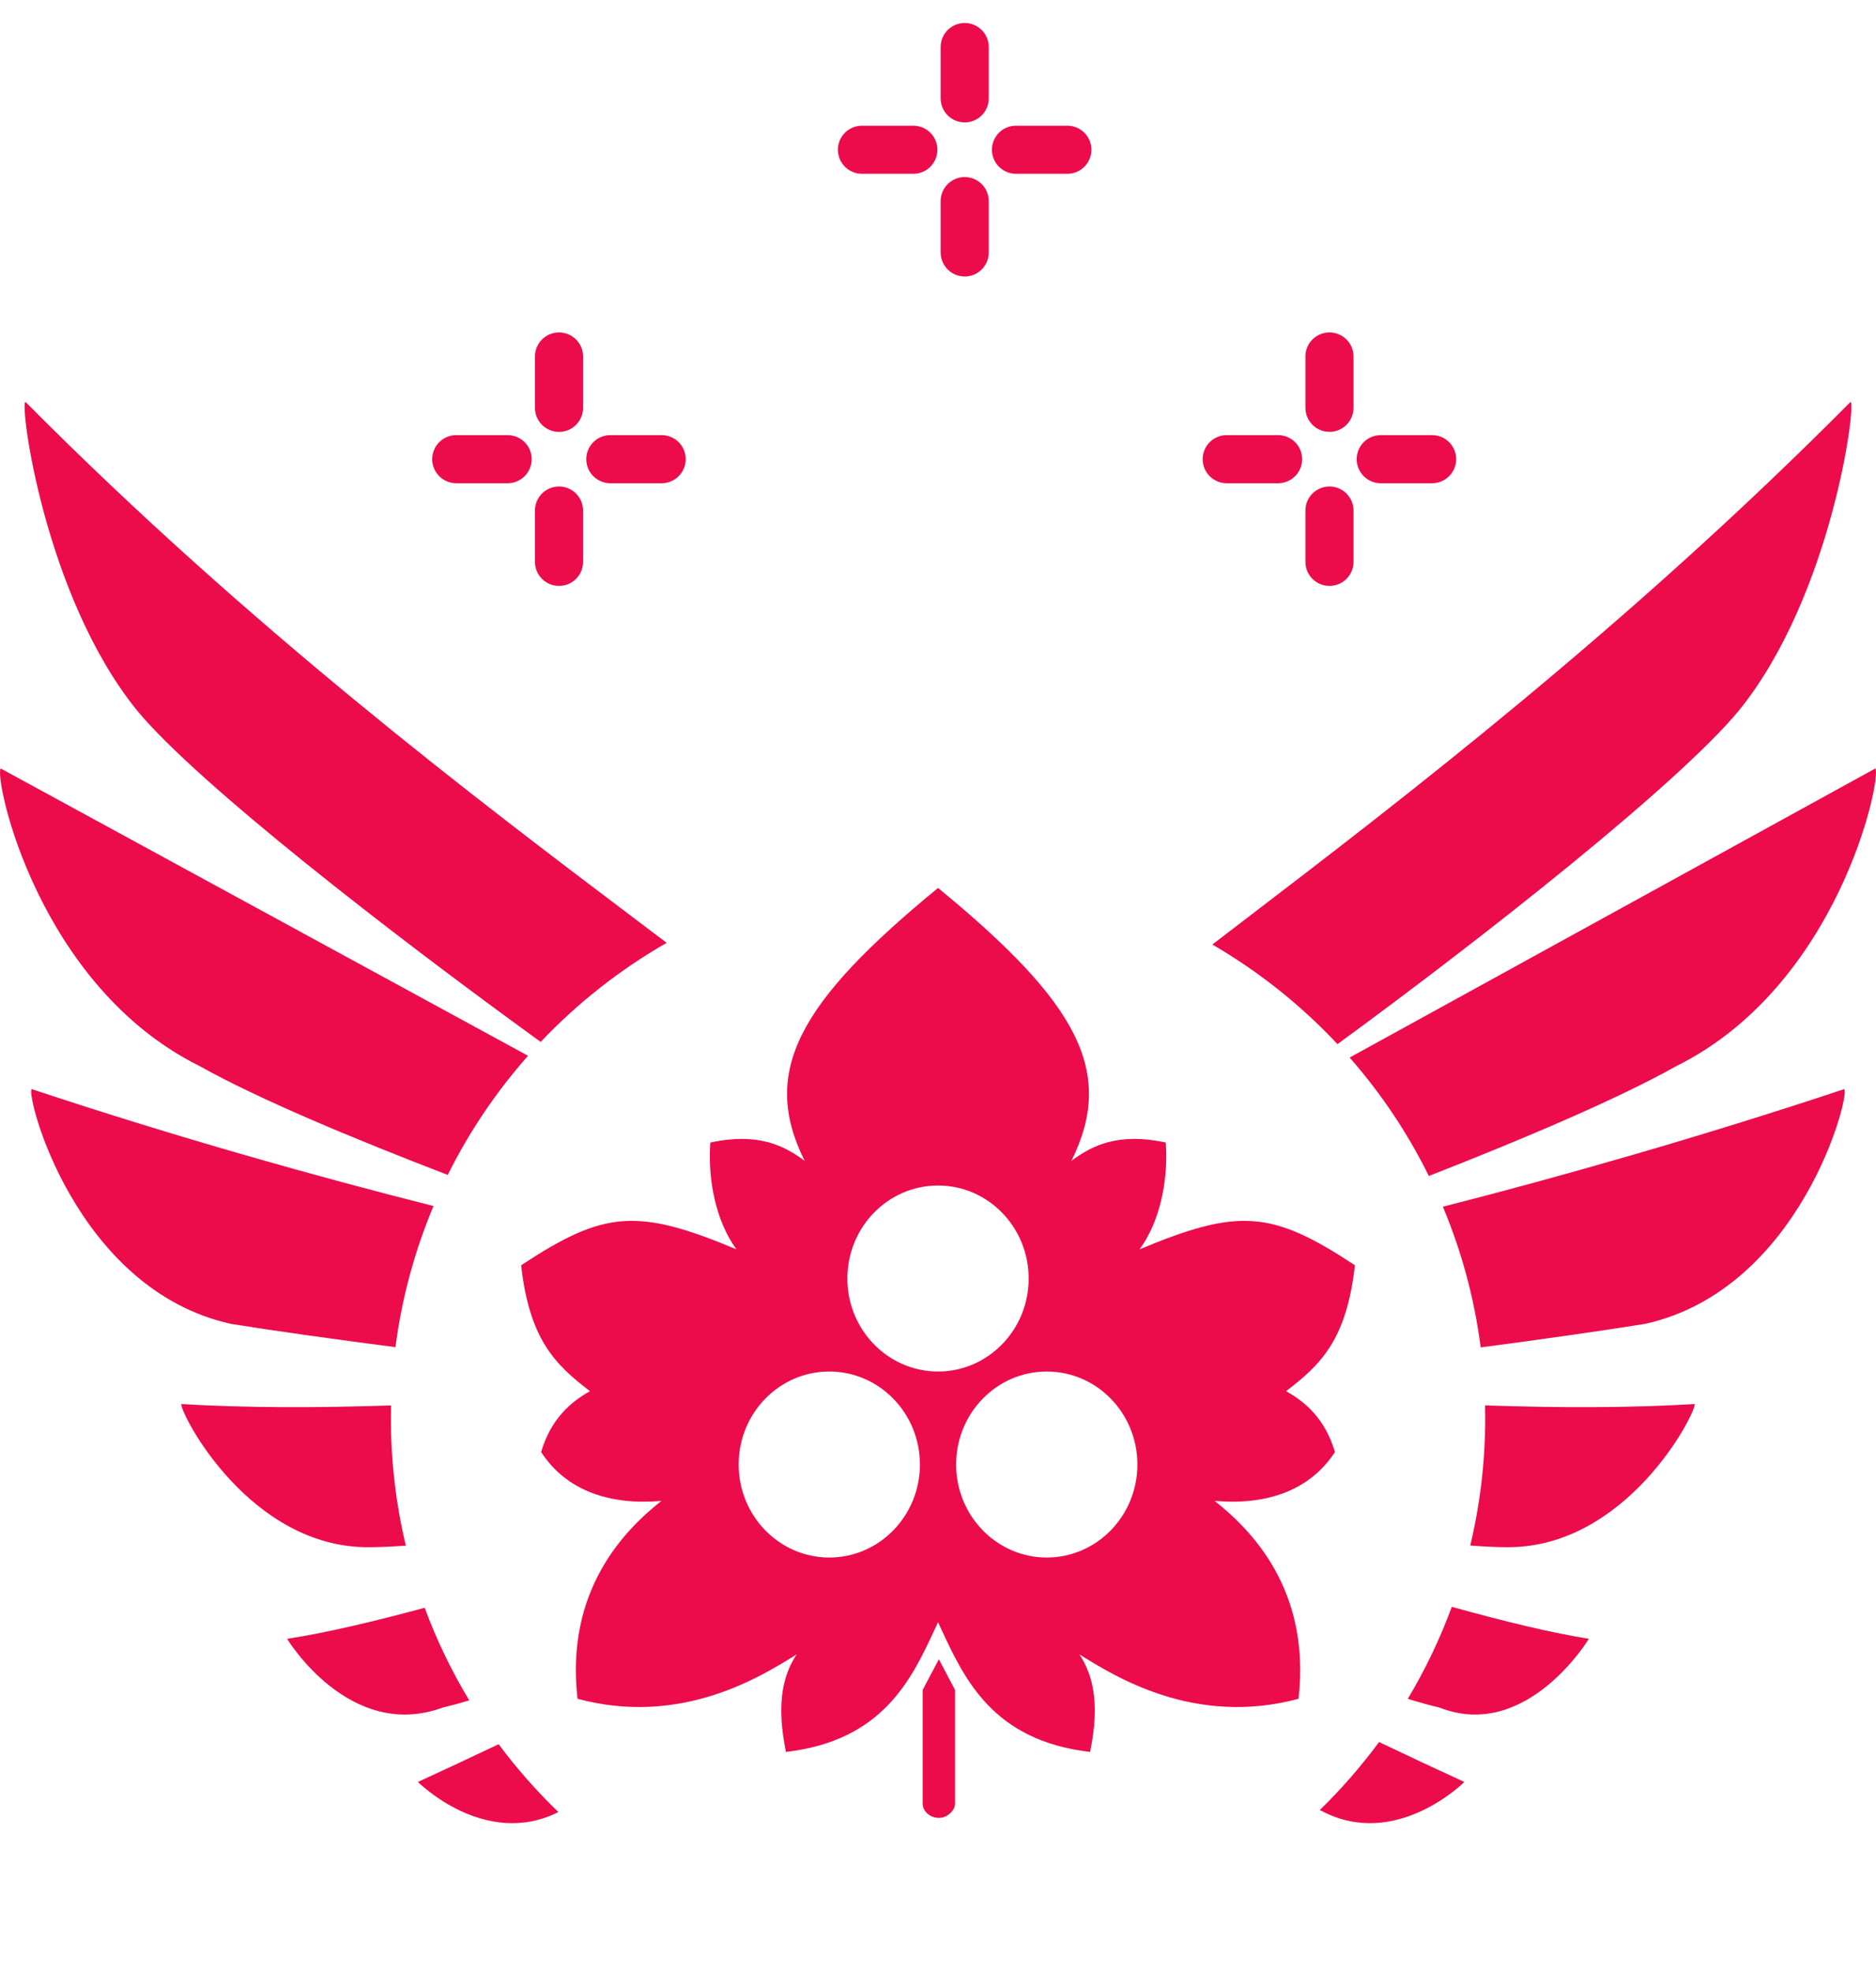 <svg width="39" height="41" viewBox="0 0 39 41" fill="none" xmlns="http://www.w3.org/2000/svg">
<path d="M27.638 8.478V7.411" stroke="#EC0C4B" stroke-linecap="round"/>
<path d="M27.638 11.681V10.614" stroke="#EC0C4B" stroke-linecap="round"/>
<path d="M29.772 9.546L28.704 9.546" stroke="#EC0C4B" stroke-linecap="round"/>
<path d="M26.57 9.546L25.502 9.546" stroke="#EC0C4B" stroke-linecap="round"/>
<path d="M11.621 8.479V7.411" stroke="#EC0C4B" stroke-linecap="round"/>
<path d="M11.621 11.681V10.614" stroke="#EC0C4B" stroke-linecap="round"/>
<path d="M13.755 9.546L12.688 9.546" stroke="#EC0C4B" stroke-linecap="round"/>
<path d="M10.553 9.546L9.485 9.546" stroke="#EC0C4B" stroke-linecap="round"/>
<path fill-rule="evenodd" clip-rule="evenodd" d="M4.155 22.166C0.789 20.499 -0.118 16.213 0.012 15.975L10.977 21.949C10.318 22.694 9.755 23.526 9.308 24.426C7.331 23.666 5.351 22.837 4.155 22.166ZM9.012 25.073C6.602 24.465 3.662 23.64 0.659 22.642C0.53 22.761 1.566 26.808 4.803 27.523C5.65 27.66 6.88 27.833 8.221 28.007C8.354 26.979 8.624 25.995 9.012 25.073ZM8.129 29.218C6.652 29.268 5.123 29.272 3.767 29.189C3.767 29.427 5.191 32.166 7.652 32.166C7.878 32.166 8.143 32.154 8.437 32.134C8.234 31.283 8.126 30.394 8.126 29.481C8.126 29.393 8.127 29.305 8.129 29.218ZM8.828 33.424C7.772 33.711 6.774 33.947 5.968 34.07C5.968 34.07 7.263 36.213 9.205 35.499C9.359 35.463 9.545 35.413 9.755 35.35C9.389 34.743 9.077 34.098 8.828 33.424ZM10.366 36.261C9.8 36.53 9.235 36.794 8.688 37.046C8.688 37.046 10.077 38.44 11.608 37.672C11.157 37.237 10.741 36.765 10.366 36.261ZM19.564 40.856C19.564 40.856 19.564 40.856 19.564 40.856C19.565 40.856 19.565 40.856 19.565 40.856C19.565 40.856 19.564 40.856 19.564 40.856ZM27.434 37.633C27.444 37.636 27.454 37.639 27.463 37.642C29.017 38.475 30.442 37.046 30.442 37.046C29.863 36.781 29.266 36.501 28.669 36.216C28.296 36.722 27.883 37.195 27.434 37.633ZM29.266 35.318C29.522 35.396 29.744 35.458 29.924 35.499C31.736 36.213 33.031 34.07 33.031 34.07C32.242 33.944 31.244 33.701 30.181 33.405C29.935 34.074 29.628 34.714 29.266 35.318ZM30.565 32.131C30.863 32.153 31.128 32.166 31.348 32.166C33.808 32.166 35.233 29.427 35.233 29.189C33.866 29.273 32.34 29.268 30.873 29.217C30.875 29.305 30.876 29.393 30.876 29.481C30.876 30.393 30.768 31.281 30.565 32.131ZM30.782 28.012C32.114 27.836 33.341 27.661 34.197 27.523C37.434 26.808 38.47 22.761 38.34 22.642C35.314 23.648 32.384 24.478 29.996 25.087C30.382 26.007 30.65 26.988 30.782 28.012ZM29.704 24.448C31.666 23.681 33.637 22.844 34.844 22.166C38.211 20.499 39.117 16.213 38.988 15.975L28.057 21.986C28.708 22.727 29.263 23.554 29.704 24.448ZM27.805 21.707C30.909 19.436 34.875 16.305 36.139 14.785C38.081 12.404 38.599 8.356 38.47 8.356C33.802 13.06 29.072 16.677 25.919 19.088C25.67 19.279 25.431 19.461 25.203 19.636C26.17 20.198 27.046 20.897 27.805 21.707ZM13.859 19.601C13.633 19.43 13.397 19.251 13.151 19.066C9.96 16.655 5.183 13.046 0.53 8.356C0.4 8.356 0.918 12.404 2.861 14.785C4.116 16.294 8.109 19.393 11.24 21.661C12.005 20.854 12.887 20.158 13.859 19.601Z" fill="#EC0C4B"/>
<path d="M19.518 34.495L19.181 35.133V37.503C19.181 37.525 19.185 37.548 19.192 37.57C19.214 37.643 19.271 37.711 19.35 37.752C19.374 37.764 19.399 37.775 19.427 37.782C19.455 37.789 19.486 37.793 19.518 37.793C19.712 37.793 19.854 37.62 19.854 37.503V35.133L19.518 34.495Z" fill="#EC0C4B"/>
<path fill-rule="evenodd" clip-rule="evenodd" d="M19.566 33.866L19.501 33.725L19.436 33.864C18.95 34.91 18.357 36.187 16.339 36.422C16.206 35.75 16.152 35.012 16.561 34.394C15.841 34.841 14.177 35.901 12.006 35.317C11.746 33.038 13.007 31.791 13.75 31.203C12.697 31.295 11.782 31.006 11.249 30.187C11.454 29.493 11.869 29.143 12.265 28.922C11.546 28.372 11.007 27.855 10.834 26.304C12.558 25.167 13.245 25.109 15.31 25.973C14.885 25.393 14.711 24.534 14.767 23.753C15.763 23.536 16.312 23.823 16.728 24.134C15.806 22.282 16.591 20.847 19.501 18.46C22.41 20.847 23.194 22.282 22.273 24.134C22.69 23.823 23.238 23.536 24.235 23.753C24.291 24.534 24.116 25.393 23.691 25.973C25.756 25.109 26.444 25.167 28.167 26.304C27.994 27.855 27.455 28.372 26.736 28.922C27.132 29.143 27.547 29.493 27.752 30.187C27.219 31.006 26.304 31.295 25.251 31.203C25.994 31.791 27.255 33.038 26.995 35.317C24.824 35.901 23.16 34.841 22.44 34.394C22.564 34.581 22.645 34.779 22.695 34.983C22.726 35.11 22.744 35.24 22.753 35.37C22.765 35.542 22.76 35.715 22.744 35.886C22.726 36.067 22.697 36.247 22.662 36.422C20.645 36.188 20.052 34.912 19.566 33.866ZM19.501 28.513C20.541 28.513 21.385 27.647 21.385 26.58C21.385 25.512 20.541 24.646 19.501 24.646C18.46 24.646 17.616 25.512 17.616 26.58C17.616 27.647 18.46 28.513 19.501 28.513ZM23.645 30.446C23.645 31.514 22.802 32.38 21.761 32.38C20.721 32.38 19.877 31.514 19.877 30.446C19.877 29.379 20.721 28.513 21.761 28.513C22.802 28.513 23.645 29.379 23.645 30.446ZM17.24 32.38C18.28 32.38 19.124 31.514 19.124 30.446C19.124 29.379 18.28 28.513 17.24 28.513C16.199 28.513 15.356 29.379 15.356 30.446C15.356 31.514 16.199 32.38 17.24 32.38Z" fill="#EC0C4B"/>
<path d="M20.055 2.045V0.978" stroke="#EC0C4B" stroke-linecap="round"/>
<path d="M20.055 5.248V4.181" stroke="#EC0C4B" stroke-linecap="round"/>
<path d="M22.189 3.113L21.121 3.113" stroke="#EC0C4B" stroke-linecap="round"/>
<path d="M18.987 3.113L17.919 3.113" stroke="#EC0C4B" stroke-linecap="round"/>
</svg>

